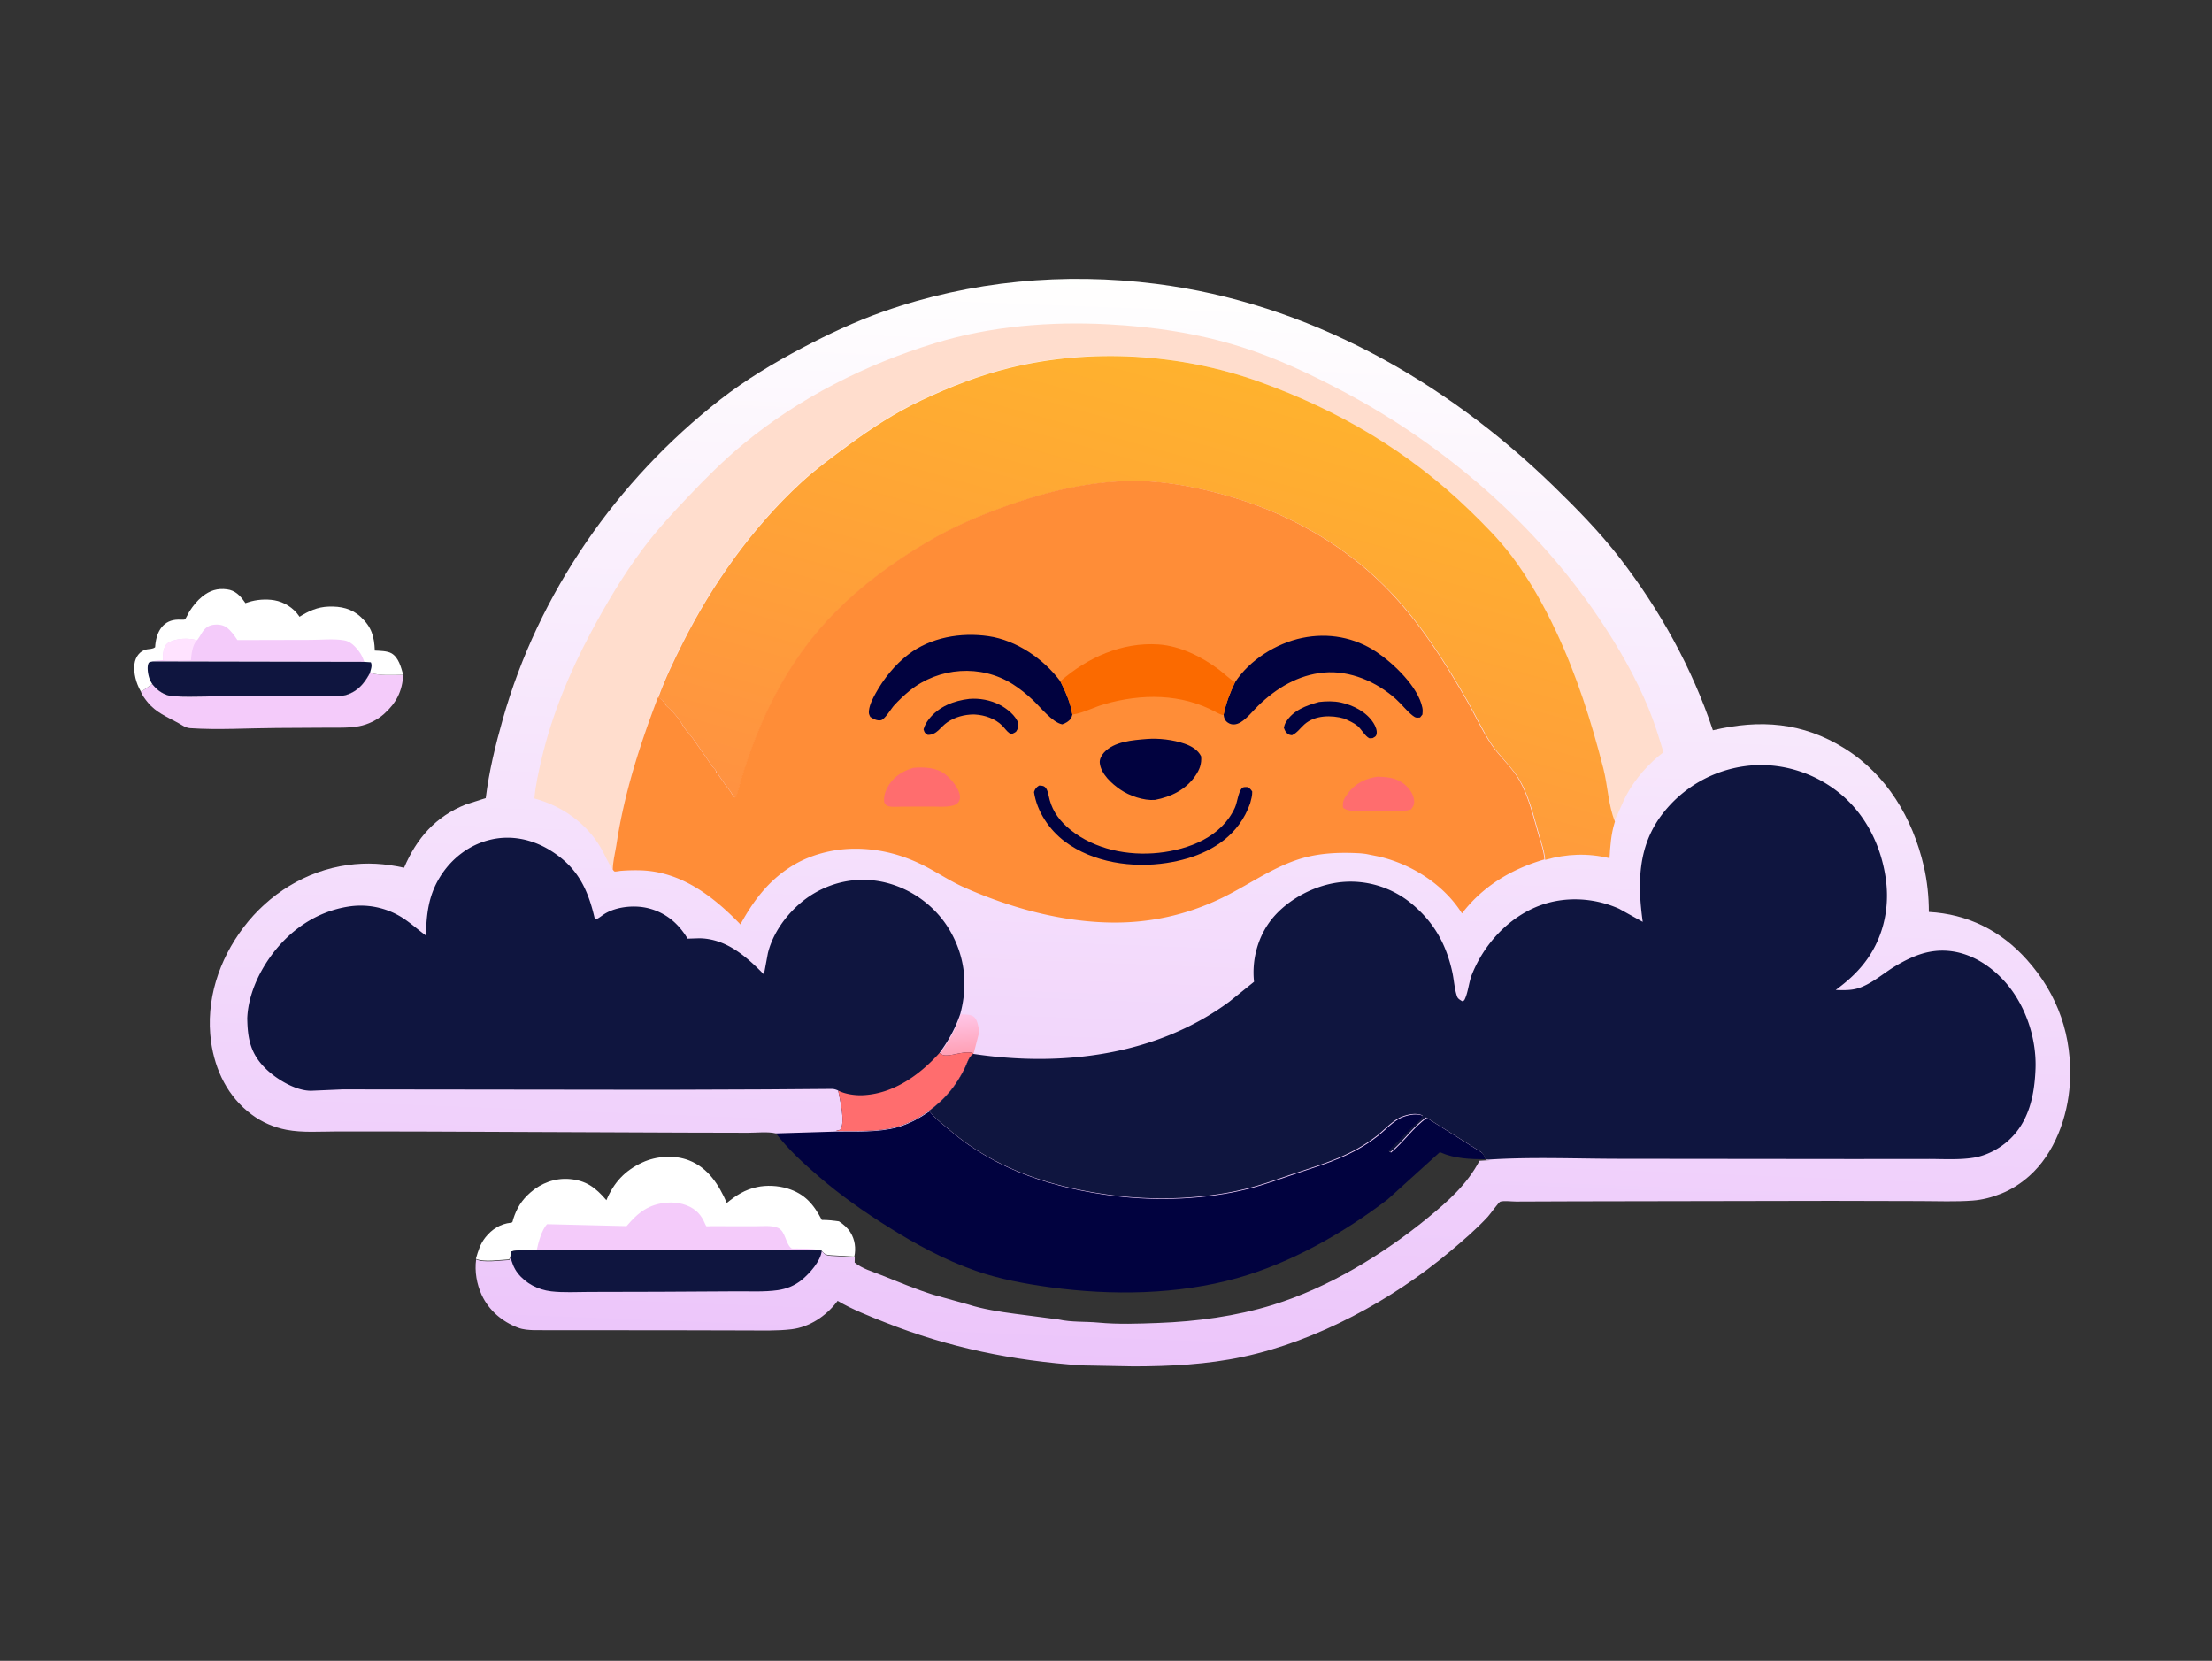 <svg xmlns="http://www.w3.org/2000/svg" width="682" height="512"><rect width="100%" height="100%" fill="#333333" stroke="none"/><path fill="#F4CBFA" d="M114.091 207.367c2.653 1.008 7.338.686 10.218.64-.252 5.08-2.16 8.744-5.925 12.1-2.112 1.882-4.921 3.251-7.707 3.77-3.202.598-6.622.431-9.866.454l-15.517.092c-8.78.044-17.943.645-26.674.056-1.485-.1-2.62-1.047-3.888-1.726-3.258-1.742-6.687-3.213-9.099-6.136-.838-1.015-1.8-2.263-2.237-3.512 1.12-.259 2.497-1.613 3.533-2.276.846 1.11 1.852 2.045 3.068 2.736 1.061.604 2.147.971 3.369 1.054 3.837.261 7.802.083 11.65.074l21.166-.086 13.008-.01c2.393-.002 5.461.302 7.746-.438 3.448-1.119 5.53-3.702 7.155-6.792Z"/><path fill="#fff" d="M43.396 213.105c-1.42-2.464-2.286-5.626-1.923-8.478.26-2.044 1.625-4.022 3.756-4.434.916-.176 1.84-.07 2.604-.678l.051-.695c.409-4.208 2.469-7.755 7.087-7.802.32-.003 1.824.08 1.994-.05.406-.31 1.144-2.024 1.481-2.543 1.091-1.678 2.358-3.272 3.927-4.532 2.31-1.854 4.648-2.61 7.627-2.214 2.535.338 4.01 1.91 5.413 3.89l.254.368.833-.276c2.493-.83 5.482-1.055 8.08-.614 2.992.506 5.88 2.332 7.594 4.83l.17.255c2.847-1.768 5.519-2.999 8.933-3.126 3.805-.143 7.157.578 10.01 3.237 3.25 3.03 4.116 5.958 4.263 10.312 1.538.084 3.846.073 5.182.865 2.202 1.305 2.913 4.297 3.577 6.586-2.88.047-7.565.37-10.218-.64-1.625 3.09-3.707 5.674-7.155 6.793-2.285.74-5.353.436-7.746.438l-13.008.01-21.167.086c-3.847.01-7.812.187-11.65-.074-1.22-.083-2.307-.45-3.368-1.054-1.216-.69-2.222-1.626-3.068-2.736-1.036.663-2.414 2.017-3.533 2.276Z"/><path fill="#F4CBFA" d="m60.75 197.382.16-.207c.46-.602.819-1.18 1.188-1.84.64-1.14 1.659-2.225 2.967-2.574 1.501-.4 3.475-.29 4.756.622 1.372.977 2.452 2.546 3.376 3.93l22.695-.054c3.218-.004 7.113-.42 10.275.154 1.262.23 2.27.912 3.163 1.808 1.371 1.374 2.415 2.942 2.953 4.808l-65.145-.126c.92-.38 2.119-.335 3.11-.404.013-.964-.01-2.018.203-2.959.248-1.098.655-1.952 1.647-2.51 2.32-1.303 6.162-1.42 8.652-.648Z"/><path fill="#FFE3FF" d="M50.248 203.499c.013-.964-.01-2.018.203-2.959.248-1.098.655-1.952 1.647-2.51 2.32-1.303 6.162-1.42 8.652-.648l-.16.167c-1.245 1.354-1.59 4.18-1.716 5.976-2.755-.003-5.92.313-8.626-.026Z"/><path fill="#0F153F" d="m47.138 203.903 65.145.126 2.041.138c.517 1.048.016 2.078-.233 3.2-1.625 3.09-3.707 5.673-7.155 6.792-2.285.74-5.353.436-7.746.438l-13.008.01-21.167.086c-3.847.01-7.812.187-11.65-.074-1.22-.083-2.307-.45-3.368-1.054-1.216-.69-2.222-1.626-3.068-2.736a9.228 9.228 0 0 1-.742-1.404c-.514-1.23-.972-3.806-.358-5.018.198-.39.904-.41 1.31-.504Z"/><path fill="#fff" d="M146.725 388.062c.695-2.453 1.337-4.595 2.942-6.616 1.994-2.508 4.628-4.186 7.85-4.511.635-.065.536-.554.713-1.1 1.107-3.432 2.583-5.82 5.312-8.226 3.276-2.89 7.59-4.5 11.974-4.15 5.203.415 8.129 2.653 11.446 6.529 2.274-5.427 5.7-9.155 11.116-11.644 4.315-1.983 9.881-2.363 14.339-.635 5.91 2.29 9.243 7.555 11.666 13.126 2.938-2.382 5.53-4.065 9.25-4.881 3.015-.662 6.498-.482 9.45.419 5.378 1.643 8.07 4.895 10.602 9.704 1.792-.027 3.498.183 5.271.424 1.362.867 2.67 2.023 3.538 3.398 1.4 2.218 1.763 4.927 1.214 7.467l-7.315-.414c-1.412-.108-1.84-.298-2.737-1.34l-1.175-.33-86.717.174c-2.471.044-5.63-.278-7.99.378l-.092 1.493-.4.909c-2.63.126-7.96.928-10.257-.174Z"/><path fill="#F4CBFA" d="M165.464 385.456c.53-2.4 1.5-6.265 3.215-8.073l24.502.598c3.608-4.247 6.872-6.81 12.587-7.242 3.046-.23 6.534.551 8.9 2.577.912.78 1.655 1.82 2.213 2.875.104.199.784 1.759.873 1.804.195.101 1.169 0 1.44 0l13.595.02c2.11.01 5.278-.363 7.176.557 2.28 1.104 2.23 4.98 4.112 6.288.118.082 1.445.024 1.655.028 2.151.04 4.33-.018 6.45.394l-86.718.174Z"/><path fill="#01023F" d="M257.681 348.663c5.88-.019 12.936.29 18.63-1.254 3.775-1.023 6.924-2.787 10.15-4.964 1.77 2.285 4.362 4.207 6.561 6.083 14.267 12.176 31.995 17.65 50.352 19.974 13.256 1.676 28.19 1.117 41.189-2.143 5.373-1.348 10.519-3.316 15.77-5.047 8.887-2.928 16.577-5.276 24.16-11.18 2.307-1.797 5.015-4.858 7.674-5.862l.445-.171c1.796-.647 4.156-1.04 5.946-.265-.105 1.218-1.793 2.405-2.663 3.275l-7.725 7.725.497.303c3.899-3.165 6.975-7.85 11.054-10.665l16.681 10.506c.918.558 1.199 1.42 1.568 2.378-4.472.04-9.536-.196-13.664-2.026l-.362-.162-16.063 14.542c-13.615 10.393-29.862 19.64-46.411 24.29-18.352 5.155-38.85 5.404-57.66 2.836-7.704-1.052-15.667-2.52-23.018-5.09-9.599-3.356-18.521-8.214-27.101-13.614-7.458-4.694-14.346-9.518-21.04-15.266-4.849-4.162-9.663-8.54-13.544-13.64l18.574-.563Z"/><defs><linearGradient id="a" gradientUnits="userSpaceOnUse" x1="520.997" y1="631.696" x2="540.406" y2="130.005"><stop offset="0" stop-color="#ECC5FA"/><stop offset="1" stop-color="#FFFFFE"/></linearGradient></defs><path fill="url(#a)" transform="scale(.667)" d="M97.556 481.467c-2.592-19.023 3.563-37.748 15.053-52.905 11.637-15.352 28.787-26.068 47.999-28.745 9.047-1.26 17.272-.731 26.164 1.237 5.829-13.638 14.527-23.663 28.57-29.256l9.185-2.929c1.554-12.503 4.434-24.251 7.856-36.369 16.492-58.411 52.758-110.492 100.449-147.75 11.7-9.14 24.721-16.958 37.84-23.88 12.187-6.431 24.562-12.269 37.578-16.847 40.59-14.278 83.575-18.234 126.155-12.838 70.052 8.879 133.372 44.597 183.578 93.357 10.696 10.387 21.614 21.52 30.725 33.312 18.52 23.968 33.47 50.88 43.072 79.665 21.826-5.117 41.417-3.738 60.812 8.342 19.626 12.224 31.518 32.319 36.671 54.498 1.585 6.819 2.345 14.124 2.332 21.122 18.004.981 33.256 8.625 45.264 22.022 14.56 16.246 21.174 35.634 19.912 57.262-.896 15.348-7.059 32.434-18.809 42.812-3.852 3.403-8.083 6.16-12.865 8.078-4.229 1.696-8.655 2.884-13.212 3.225-7.934.594-16.129.245-24.091.229l-41.025-.099-119.487.216-26.447.099c-1.745.014-5.835-.485-7.363.061-.718.257-4.673 5.803-5.703 6.921-5.315 5.764-11.467 11.034-17.463 16.073-26.625 22.373-61.582 41.414-95.72 48.713-16.601 3.55-33.629 4.409-50.55 4.434l-24.215-.462c-31.601-2.182-61.156-8.175-90.704-19.886-7.276-2.884-15.195-5.966-21.927-9.961l-.442.583c-4.996 6.515-12.593 11.566-20.86 12.563-6.761.816-13.849.533-20.652.546l-32.859-.08-65.447-.044c-2.595-.095-5.036-.217-7.481-1.145-7.298-2.772-13.427-7.948-16.751-15.084-2.346-5.035-3.352-10.928-2.611-16.465 3.447 1.653 11.441.451 15.387.261l.599-1.363.138-2.24c3.541-.983 8.278-.501 11.985-.567l130.076-.261 1.762.496c1.344 1.562 1.988 1.847 4.105 2.009l10.973.622-.048 2.451c3.195 2.754 8.402 4.269 12.31 5.83 7.975 3.185 15.825 6.464 24.018 9.071l16.278 4.528c6.561 2.126 14.55 3.361 21.398 4.269l20.385 2.664c5.881 1.306 12.308.856 18.297 1.42 9.2.867 18.389.514 27.62.17 17.795-.662 35.93-3.086 52.978-8.351 25.537-7.887 50.845-23.222 71.45-40.087 9.578-7.84 18.238-15.46 24.095-26.52l4.689-.292-1.628-.168c-.553-1.437-.974-2.73-2.351-3.567l-25.022-15.759c-6.119 4.221-10.733 11.249-16.581 15.997l-.745-.455 11.587-11.587c1.305-1.305 3.837-3.085 3.995-4.913-2.686-1.163-6.226-.573-8.919.398l-.668.256c-3.989 1.507-8.05 6.098-11.511 8.793-11.374 8.856-22.909 12.378-36.239 16.771-7.878 2.596-15.596 5.548-23.656 7.57-19.497 4.89-41.9 5.729-61.783 3.214-27.535-3.484-54.128-11.697-75.528-29.96-3.299-2.815-7.188-5.698-9.843-9.125-4.837 3.266-9.561 5.911-15.223 7.446-8.541 2.317-19.127 1.853-27.945 1.881l-27.862.844c-3.816-.905-8.907-.283-12.924-.294l-29.284-.069-125.012-.511-35.997-.016c-7.508 0-15.651.649-23.016-.768-5.829-1.123-11.276-3.47-16.064-7.026-11.008-8.176-16.925-20.369-18.807-33.687Z"/><defs><linearGradient id="b" gradientUnits="userSpaceOnUse" x1="444.188" y1="486.552" x2="442.961" y2="469.611"><stop offset="0" stop-color="#FFA1B6"/><stop offset="1" stop-color="#FFC5E6"/></linearGradient></defs><path fill="url(#b)" transform="scale(.667)" d="M434.512 486.874c4.247-5.778 7.256-11.277 9.604-18.053 2.051.118 4.958-.168 6.432 1.459 1.331 1.47 1.759 4.533 2.151 6.47l-2.645 10.244c-3.425-1.083-7.752.63-11.304.975-1.92.187-2.772.127-4.238-1.095Z"/><path fill="#0F153F" d="m252.181 385.282 1.175.33c-.32 3.182-3.807 7.02-6.161 8.948-2.136 1.75-4.676 2.77-7.396 3.16-4.167.596-8.71.326-12.924.363l-23.459.132-21.698.051c-3.876.002-7.934.266-11.774-.184-4.033-.472-7.858-2.413-10.357-5.658-1.139-1.478-1.82-3.282-2.205-5.097l.092-1.493c2.36-.656 5.519-.334 7.99-.378l86.717-.174Z"/><path fill="#FFDDCD" d="M188.915 268.055c-1.432-2.023-2.374-4.449-3.62-6.602-4.443-7.682-12.036-13.01-20.526-15.308.334-4.056 1.283-8.186 2.206-12.145 3.14-13.467 8.632-26.722 15.136-38.895 4.738-8.867 9.95-17.69 15.972-25.758 4.245-5.686 9.008-10.882 13.892-16.018 5.532-5.818 11.073-11.396 17.275-16.508 17.267-14.232 37.71-24.513 59.017-31.04 17.173-5.26 35.531-6.748 53.4-5.808 14 .737 27.635 2.746 41.046 6.981 11.045 3.488 21.856 8.62 32.067 14.053 30.774 16.378 58.643 40.486 78.148 69.466 5.982 8.888 11.316 18.092 15.406 28.023 1.799 4.369 3.17 8.894 4.548 13.407-4.49 3.373-8.732 8.163-11.366 13.096-1.421 2.661-2.42 5.515-3.85 8.16-2.068-5.03-2.204-11.046-3.562-16.34-3.752-14.628-8.158-28.592-14.596-42.292-3.757-7.996-8.398-16.269-13.74-23.292-3.8-4.999-8.378-9.608-12.884-13.978-18.676-18.108-40.45-30.9-64.88-39.663-24.194-8.679-51.863-10.36-76.85-4.228-9.365 2.297-18.436 5.847-27.147 9.961-8.11 3.83-15.44 8.608-22.642 13.914-4.976 3.667-9.994 7.331-14.546 11.53-14.95 13.79-27.37 31.292-36.469 49.44-2.753 5.492-5.404 10.971-7.489 16.758-5.628 14.786-10.35 29.39-12.758 45.09-.397 2.591-1.07 5.202-1.18 7.816l-.008.18Z"/><path fill="#0F153F" d="M76.236 313.8c.308-6.856 3.35-13.69 7.36-19.185 5.817-7.97 14.106-13.656 23.97-15.16 5.73-.873 11.66.355 16.544 3.491 2.52 1.617 4.795 3.69 7.221 5.459.124-6.43.75-12.12 4.134-17.742 3.536-5.875 9.082-10.232 15.806-11.817 6.43-1.517 12.961-.08 18.505 3.377 8.394 5.232 11.543 11.976 13.67 21.277 1.02-.26 2.051-1.212 2.96-1.771 3.705-2.286 9.27-2.779 13.417-1.753 5.438 1.345 9.348 4.684 12.184 9.39l3.528-.113c8.268.052 14.522 5.545 19.998 11.148l1.212-6.52c1.794-7.414 7.582-14.509 14.085-18.39 6.845-4.086 14.766-5.312 22.506-3.342 8.126 2.068 15.327 7.477 19.531 14.702 4.686 8.051 5.596 16.817 3.21 25.696-1.565 4.518-3.57 8.184-6.402 12.036.977.814 1.545.854 2.825.73 2.368-.23 5.253-1.372 7.536-.65l.019.223c-1.404.985-1.808 2.767-2.555 4.299a39.467 39.467 0 0 1-2.767 4.796c-2.244 3.32-5.048 6.099-8.273 8.464-3.225 2.177-6.374 3.94-10.149 4.964-5.694 1.545-12.75 1.235-18.63 1.254l1.486-.436c1.454-2.583-.184-9.129-.719-12.023-.633-.296-1.22-.49-1.92-.52l-20.304.155-31.678.115-98.905-.117-9.641.416c-4.767.07-10.734-3.544-14.045-6.783-4.751-4.646-5.626-9.273-5.719-15.67Z"/><path fill="#FF6D6E" d="M258.448 336.204c2.186 1.115 5.287 1.545 7.715 1.417 9.413-.497 17.442-6.286 23.512-13.038.977.814 1.545.854 2.825.73 2.368-.23 5.253-1.372 7.536-.65l.019.223c-1.404.985-1.808 2.767-2.555 4.299a39.467 39.467 0 0 1-2.767 4.796c-2.244 3.32-5.048 6.099-8.273 8.464-3.225 2.177-6.374 3.94-10.149 4.964-5.694 1.545-12.75 1.235-18.63 1.254l1.486-.436c1.454-2.583-.184-9.129-.719-12.023Z"/><defs><linearGradient id="c" gradientUnits="userSpaceOnUse" x1="575.245" y1="174.765" x2="508.931" y2="412.718"><stop offset="0" stop-color="#FFB22E"/><stop offset="1" stop-color="#FF9241"/></linearGradient></defs><path fill="url(#c)" transform="scale(.667)" d="M304.292 322.453c3.127-8.68 7.103-16.899 11.233-25.138 13.649-27.22 32.277-53.474 54.704-74.16 6.828-6.297 14.354-11.793 21.819-17.294 10.802-7.958 21.798-15.126 33.962-20.87 13.067-6.171 26.674-11.496 40.72-14.942 37.481-9.198 78.985-6.676 115.277 6.342 36.645 13.145 69.305 32.332 97.318 59.495 6.76 6.555 13.626 13.468 19.328 20.966 8.011 10.535 14.973 22.945 20.609 34.939 9.657 20.55 16.265 41.496 21.893 63.438 2.037 7.94 2.241 16.964 5.344 24.509l-.187.595c-1.613 5.249-2.011 10.858-2.325 16.313-10.157-2.436-19.696-2.038-29.743.776-.262-3.897-1.742-7.943-2.818-11.692-2.5-8.705-4.892-18.937-9.802-26.552-3.545-5.498-8.606-9.885-12.208-15.327-4.141-6.255-7.25-13.206-10.971-19.712-9.889-17.296-20.724-34.43-34.323-49.077-21.186-22.82-49.153-38.471-79.096-46.56-11.765-3.178-23.823-5.555-36.026-6.01-21.165-.79-41.738 3.857-61.611 10.769-12.941 4.501-25.471 9.785-37.346 16.666-19.005 11.012-37.24 24.794-51.531 41.572-18.776 22.042-30.714 49.268-38.049 77.001l-.588.248c-1.247-.981-1.457-1.923-2.369-3.128-1.982-2.62-4.018-5.313-5.729-8.118l-.527-.002v-.745c-.38-.685-.63-1.144-1.205-1.685-1.218-1.147-2.091-2.81-3.05-4.182l-6.566-9.386c-1.425-1.938-3.872-4.457-4.932-6.5-1.009-1.944-3.512-4.976-5.082-6.587-.842-.864-2.309-1.916-2.917-2.913-.754-1.233-1.151-2.019-2.571-2.741l-.635-.308Z"/><path fill="#0F153F" d="M300.055 324.886c27.202 4.076 56.343.613 78.981-16.104l7.609-6.122c-.744-6.76 1.161-13.957 5.47-19.312 5.033-6.254 13.575-10.679 21.553-11.43 7.812-.737 15.602 1.701 21.644 6.736 6.816 5.68 10.57 12.397 12.462 21.031.529 2.42.654 5.23 1.485 7.544.246.686.985 1.064 1.575 1.418.547-.209.58-.158.822-.688 1.05-2.287 1.207-5.162 2.178-7.584 3.71-9.258 11.12-17.4 20.49-21.057 7.966-3.108 17.107-2.64 24.89.835l7.274 4.041c-1.617-11.683-1.602-23.164 5.92-33.07a38.613 38.613 0 0 1 25.824-14.971c10.018-1.3 20.244 1.632 28.198 7.766 8.646 6.665 13.679 16.778 15.06 27.496 1.172 9.098-1.068 18.3-6.748 25.542-2.573 3.282-5.421 5.748-8.75 8.222 2.468.084 4.96.17 7.324-.664 4.006-1.413 7.338-4.455 10.945-6.63 3.172-1.912 6.725-3.666 10.38-4.406 8.89-1.8 17.083 2.264 23.056 8.671 6.631 7.111 10.25 17.67 9.888 27.351-.3 8.052-1.974 16.185-8.134 21.89-2.957 2.737-6.928 4.848-10.92 5.495-4.521.732-9.449.392-14.03.4l-23.05.02-72.571-.074c-13.162-.02-26.698-.613-39.825.236l-1.085-.112c-.37-.958-.65-1.82-1.568-2.378l-16.681-10.506c-4.08 2.814-7.155 7.5-11.054 10.665l-.497-.303 7.725-7.725c.87-.87 2.558-2.057 2.663-3.275-1.79-.776-4.15-.382-5.946.265l-.445.17c-2.66 1.005-5.367 4.066-7.674 5.863-7.583 5.904-15.273 8.252-24.16 11.18-5.251 1.73-10.397 3.699-15.77 5.047-12.998 3.26-27.933 3.82-41.189 2.143-18.357-2.323-36.085-7.798-50.352-19.974-2.2-1.876-4.792-3.798-6.562-6.083 3.225-2.365 6.029-5.144 8.273-8.464a39.467 39.467 0 0 0 2.767-4.796c.747-1.532 1.15-3.314 2.555-4.299Z"/><path fill="#FF8D37" d="m202.861 214.969.424.205c.946.481 1.211 1.005 1.714 1.827.405.665 1.383 1.366 1.944 1.942 1.047 1.074 2.716 3.096 3.388 4.392.707 1.362 2.338 3.041 3.288 4.333l4.378 6.257c.64.915 1.221 2.024 2.033 2.788.383.361.55.667.803 1.124v.496l.352.002c1.14 1.87 2.498 3.665 3.82 5.412.607.803.747 1.431 1.578 2.085l.392-.165c4.89-18.489 12.85-36.64 25.366-51.334 9.528-11.186 21.684-20.374 34.354-27.715 7.917-4.587 16.27-8.11 24.898-11.11 13.248-4.609 26.964-7.707 41.074-7.18 8.135.303 16.174 1.888 24.017 4.007 19.962 5.392 38.607 15.826 52.73 31.04 9.067 9.764 16.29 21.187 22.883 32.718 2.48 4.337 4.553 8.971 7.314 13.141 2.401 3.628 5.775 6.553 8.139 10.218 3.273 5.077 4.868 11.898 6.534 17.701.718 2.5 1.704 5.197 1.879 7.795-10.083 2.92-18.995 8.234-25.403 16.635-5.572-8.848-15.473-15.176-25.594-17.524l-3.95-.797a26.05 26.05 0 0 0-2.86-.263c-6.162-.28-12.28.04-18.181 1.976-8.577 2.814-15.977 8.318-24.097 12.156-10.371 4.9-21.312 7.34-32.758 7.274-15.723-.09-31.781-4.499-46.077-10.86-4.036-1.795-7.512-4.113-11.38-6.17-7.136-3.797-14.65-5.839-22.75-5.726-6.587.092-13.526 1.908-19.13 5.431-7.117 4.473-11.712 10.631-15.702 17.887-8.398-8.688-18.43-16.42-31.114-16.672a56.519 56.519 0 0 0-5.772.165c-.336.028-1.633.283-1.886.2-.268-.09-.396-.404-.594-.605l.008-.18c.11-2.614.783-5.225 1.18-7.816 2.408-15.7 7.13-30.304 12.758-45.09Z"/><path fill="#01023F" d="M406.663 216.407c2.145-.266 4.607-.313 6.728.151 3.864.844 7.912 2.894 10.09 6.339.616.972 1.244 2.413.903 3.576-.185.632-.62.733-1.152 1.066-.208.007-.912.102-1.065.034-1.22-.547-2.497-2.878-3.611-3.79-1.211-.992-2.705-1.625-4.12-2.267-3.941-1.128-9.03-1.083-12.27 1.8-1.254 1.118-2.28 2.652-3.832 3.339-.324-.049-.708-.082-1-.252-.92-.538-1.161-1.139-1.497-2.07.135-.604.308-1.178.632-1.712 2.238-3.688 6.274-5.124 10.194-6.214Zm-107.81-.959c3.147-.263 6.521.372 9.338 1.81 2.214 1.132 4.985 3.321 5.788 5.742-.01 1.091-.09 1.687-.732 2.585-.692.423-1.26.928-2.08.381-.735-.49-1.535-1.65-2.19-2.3-2.144-2.127-5.386-3.235-8.348-3.395l-.458-.023c-2.869.035-5.706.785-8.1 2.411-2.149 1.46-3.193 3.916-6.016 3.893-.955-.615-.975-.633-1.308-1.719.371-1.238.877-2.157 1.676-3.174 3.036-3.867 7.697-5.664 12.43-6.21Z"/><path fill="#FF6D6E" d="M424.619 239.437c2.715.06 5.288.232 7.617 1.756 1.665 1.09 3.377 3.108 3.7 5.14.23 1.454-.02 2.031-.872 3.167-2.525.973-7.042.403-9.814.392-2.69.025-9.304.824-11.167-.892-.285-1.84.371-2.918 1.415-4.349 2.286-3.13 5.367-4.63 9.12-5.214Zm-143.106-2.722c3.334-.31 7.244-.149 9.987 2.03 1.834 1.458 4.277 4.342 4.48 6.777.062.754-.161 1.455-.699 2.016-1.5 1.564-6.096 1.067-8.164 1.1l-9.01.024c-1.236-.001-3.05.209-4.219-.135-.765-.226-.875-.562-1.27-1.194-.182-1.456.151-2.927.801-4.236 1.707-3.435 4.55-5.278 8.094-6.382Z"/><path fill="#01023F" d="M320.351 242.167c.954-.006 1.695.055 2.27 1 .504.826.75 2.457 1.008 3.416 1.03 3.827 3.352 6.766 6.413 9.237 7.482 6.037 17.792 8.095 27.216 7.079 9.325-1.006 19.375-4.886 23.49-13.914.73-1.6 1.02-4.722 2.094-5.938.468-.53.984-.388 1.658-.432.889.44 1.04.558 1.582 1.385.044 1.275-.325 2.447-.643 3.67-.852 2.375-1.944 4.514-3.447 6.547-5.256 7.108-13.78 10.51-22.27 11.814-10.574 1.626-22.692-.09-31.413-6.612-4.784-3.578-8.619-9.238-9.507-15.252.332-1.019.663-1.406 1.55-2Z"/><path fill="#01023F" d="M353.574 227.812c3.686-.301 8.154.233 11.638 1.443 2.059.714 4.144 1.886 5.12 3.912.192 2.336-.475 4.088-1.78 5.99-2.931 4.275-7.502 6.498-12.472 7.434-3.467.27-7.878-1.26-10.694-3.204-2.63-1.814-5.978-4.806-6.31-8.22-.11-1.137.55-2.33 1.284-3.147 3.104-3.456 8.875-3.859 13.214-4.208Zm27.196-17.463c4.476-6.874 12.704-12.039 20.71-13.696 8.03-1.662 16.123-.22 22.944 4.352 5.222 3.501 12.852 10.728 14.122 17.197.137.695.089 1.383.01 2.08l-.722.9c-1.086.102-1.368.142-2.282-.573-1.87-1.465-3.39-3.514-5.173-5.114-5.955-5.34-14.153-8.887-22.217-8.164-7.878.707-14.672 4.805-20.254 10.242-1.655 1.611-3.382 3.854-5.344 5.054-1.29.788-2.763 1.038-4.066.095-.873-.633-1.117-1.397-1.236-2.402.76-3.604 1.916-6.676 3.508-9.971Zm-50.14 9.939-.383 1.212c-.88.936-1.528 1.385-2.747 1.797-3.057-.572-6.8-5.398-9.094-7.534-1.918-1.787-3.905-3.414-6.122-4.826-9.8-6.239-22.821-5.29-31.813 1.984-1.69 1.368-3.315 2.93-4.795 4.527-.892.963-2.871 4.359-4.082 4.59-1.156.22-2.343-.406-3.269-1.03-.407-.829-.515-1.041-.408-2 .202-1.821 1.197-3.72 2.073-5.305 2.493-4.509 5.94-8.79 10.049-11.94 6.916-5.304 16.217-6.874 24.7-5.649 8.644 1.247 17.03 7 22.182 13.905 1.67 3.357 3.088 6.537 3.71 10.27Z"/><path fill="#FB6A00" d="M326.92 210.02c8.338-7.311 19-12.107 30.252-11.356 6.673.446 13.38 3.804 18.662 7.765 1.656 1.242 3.207 2.813 4.936 3.92-1.592 3.295-2.748 6.367-3.508 9.971l-.358.12c-.631-.244-1.254-.489-1.847-.816-10.71-5.908-23.157-5.842-34.663-2.516-3.118.901-6.378 2.65-9.532 3.148l-.232.032c-.62-3.732-2.039-6.912-3.71-10.269Z"/></svg>

